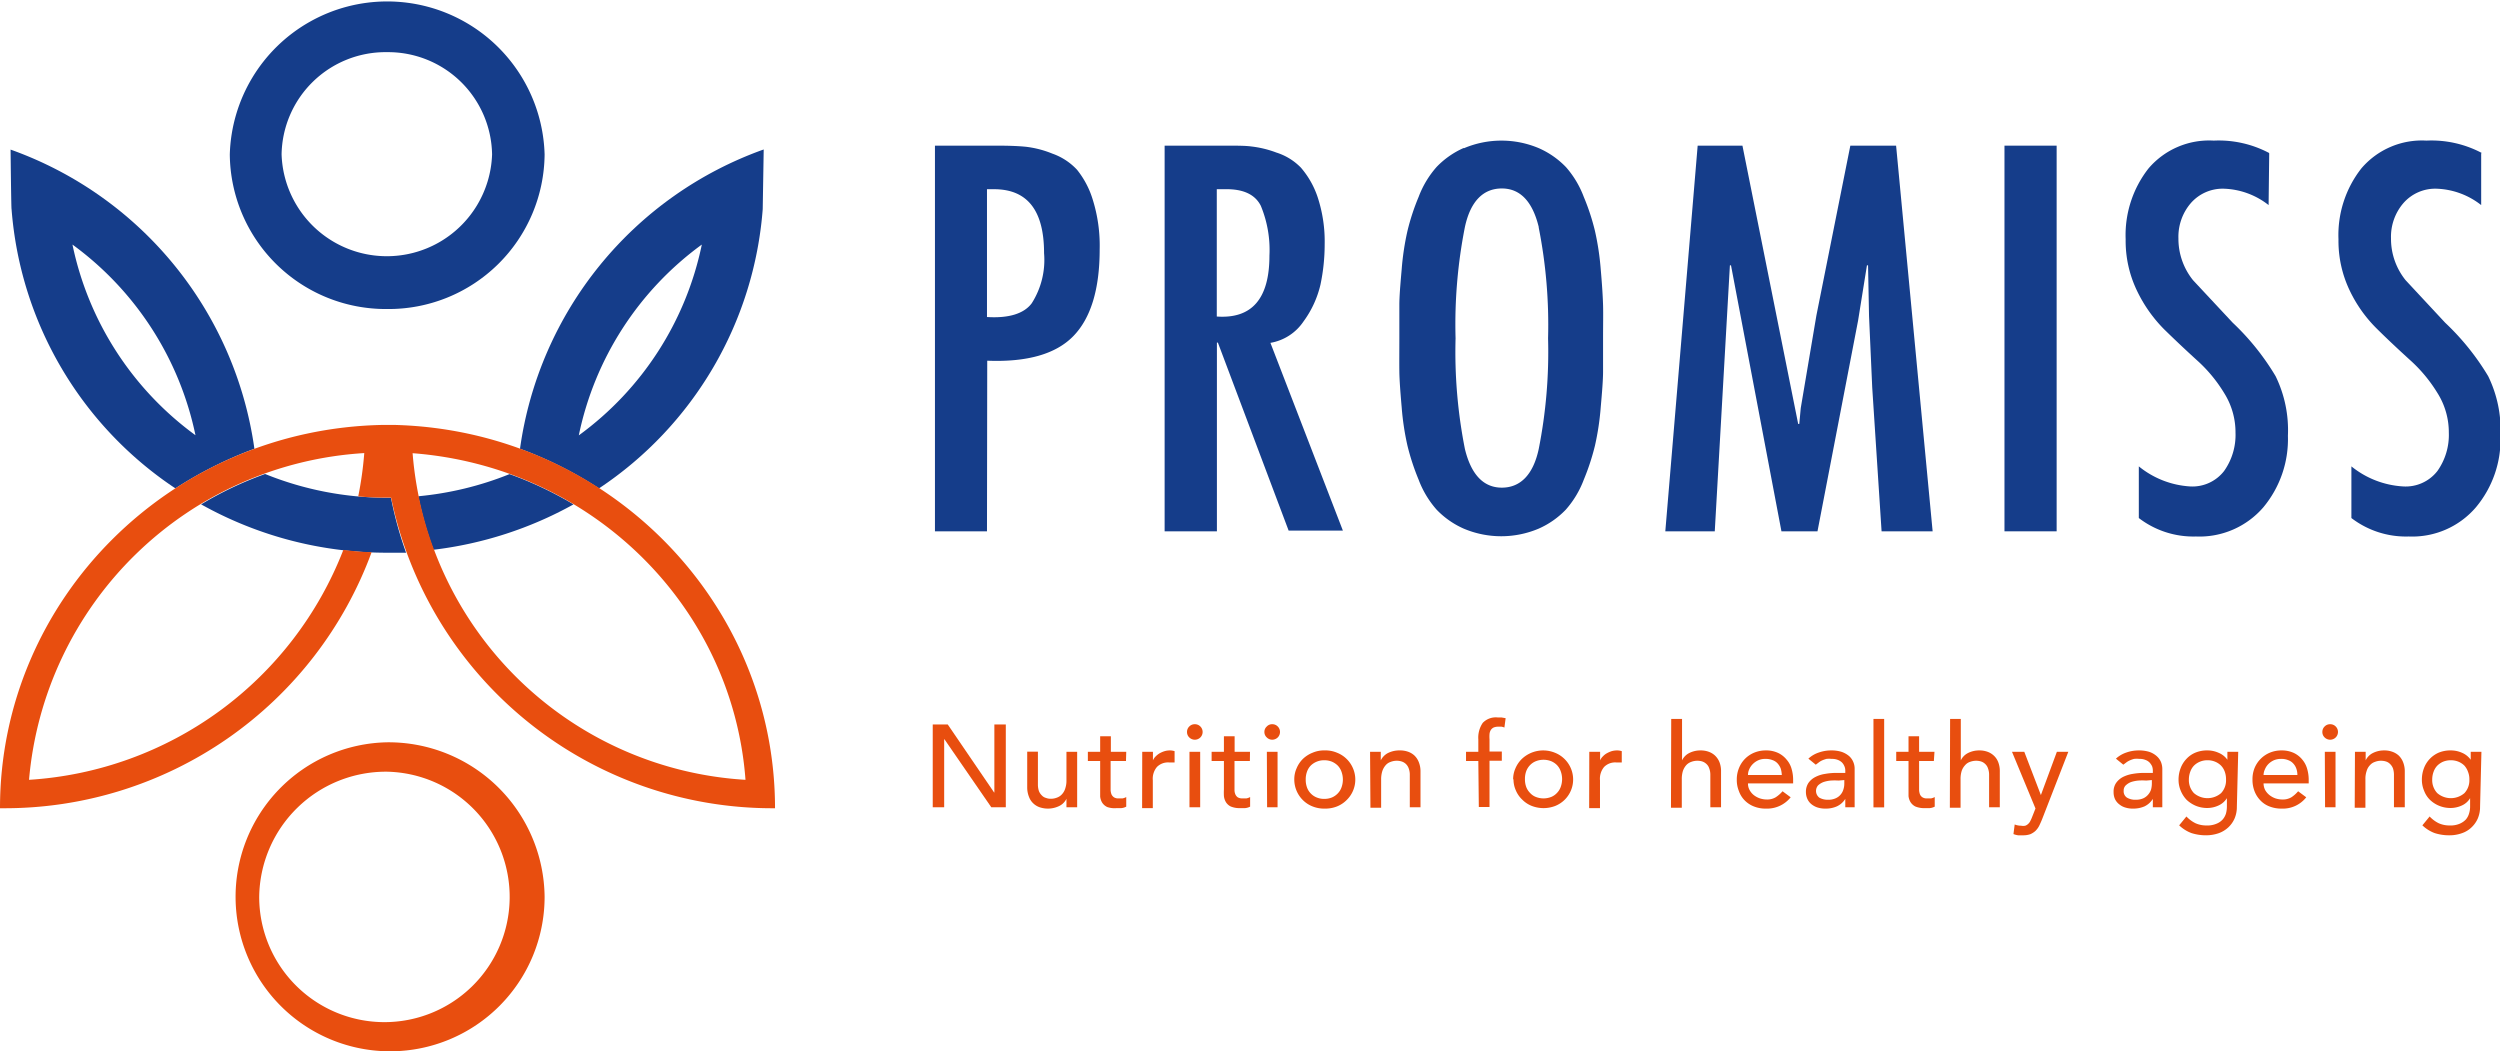 <svg id="Layer_1" data-name="Layer 1" xmlns="http://www.w3.org/2000/svg" viewBox="0 0 203.22 85.46"><defs><style>.cls-1{fill:#153d8a;}.cls-2{fill:#e84e0f;}</style></defs><title>Artboard 1</title><path class="cls-1" d="M80.23,43.19H76V11.84h5.08q1.4,0,2.31.09a8.21,8.21,0,0,1,2.16.56,5,5,0,0,1,2,1.31,7.24,7.24,0,0,1,1.29,2.47,12.52,12.52,0,0,1,.55,4c0,3.24-.72,5.59-2.14,7.05s-3.76,2.13-7,2Zm.59-27.81h-.59V25.77c1.75.11,3-.26,3.64-1.12a6.56,6.56,0,0,0,1-4.07c0-3.47-1.35-5.2-4.07-5.2"/><path class="cls-1" d="M94.67,43.19V11.84h5.08c.82,0,1.5,0,2,.07a8.44,8.44,0,0,1,2,.49,4.78,4.78,0,0,1,2,1.23A7.1,7.1,0,0,1,107.1,16a11.51,11.51,0,0,1,.58,3.85,15.93,15.93,0,0,1-.34,3.28,8.23,8.23,0,0,1-1.38,3,4.06,4.06,0,0,1-2.69,1.74l5.89,15.26h-4.41L99,27.85h-.08V43.19Zm4.24-17.46q4.28.3,4.28-4.95a9.38,9.38,0,0,0-.7-4.05q-.7-1.39-2.91-1.35h-.67Z"/><path class="cls-1" d="M119,12.05a7.81,7.81,0,0,1,6.1,0,6.91,6.91,0,0,1,2.2,1.54A7.83,7.83,0,0,1,128.74,16a18.14,18.14,0,0,1,.91,2.77,21.72,21.72,0,0,1,.47,3.12c.11,1.24.17,2.21.19,2.91s0,1.59,0,2.7,0,2,0,2.7-.08,1.66-.19,2.91a21.72,21.72,0,0,1-.47,3.12,18.88,18.88,0,0,1-.91,2.77,7.83,7.83,0,0,1-1.46,2.43,6.91,6.91,0,0,1-2.2,1.54,7.81,7.81,0,0,1-6.1,0,6.91,6.91,0,0,1-2.2-1.54A7.83,7.83,0,0,1,115.32,39a18.88,18.88,0,0,1-.91-2.77,21.72,21.72,0,0,1-.47-3.12c-.11-1.25-.18-2.22-.19-2.91s0-1.59,0-2.7,0-2,0-2.7.08-1.67.19-2.91a21.72,21.72,0,0,1,.47-3.12,18.14,18.14,0,0,1,.91-2.77,7.83,7.83,0,0,1,1.46-2.43,6.91,6.91,0,0,1,2.2-1.54m6.1,6.42c-.51-2.09-1.52-3.13-3-3.13s-2.54,1-3,3.13a40.74,40.74,0,0,0-.76,9.05,40.58,40.58,0,0,0,.76,9c.51,2.1,1.53,3.14,3,3.14s2.54-1,3-3.14a40.58,40.58,0,0,0,.76-9,40.74,40.74,0,0,0-.76-9"/><polygon class="cls-1" points="138 11.84 141.64 11.84 146.17 34.46 146.26 34.46 146.38 33.17 147.65 25.65 150.41 11.84 154.13 11.84 157.1 43.19 152.95 43.19 152.19 31.51 151.93 25.69 151.85 21.57 151.76 21.57 151.04 26.06 147.74 43.19 144.81 43.19 140.71 21.57 140.62 21.57 139.39 43.19 135.37 43.19 138 11.84"/><rect class="cls-1" x="162.94" y="11.84" width="4.24" height="31.35"/><path class="cls-1" d="M184.46,12.47l-.05,4.2a6.2,6.2,0,0,0-3.6-1.33,3.44,3.44,0,0,0-2.73,1.18,4.19,4.19,0,0,0-1,2.85,5.36,5.36,0,0,0,1.19,3.41l3.22,3.45a20.16,20.16,0,0,1,3.49,4.35,10,10,0,0,1,1,4.84,8.65,8.65,0,0,1-2,5.82,6.85,6.85,0,0,1-5.47,2.37,7.28,7.28,0,0,1-4.65-1.5v-4.2A7.3,7.3,0,0,0,178,39.54a3.26,3.26,0,0,0,2.79-1.25,5.07,5.07,0,0,0,.93-3.12,6,6,0,0,0-.91-3.2,11.76,11.76,0,0,0-2.24-2.7c-.89-.81-1.77-1.64-2.65-2.5a11.45,11.45,0,0,1-2.22-3.16,9.34,9.34,0,0,1-.91-4.16,8.78,8.78,0,0,1,1.86-5.76,6.47,6.47,0,0,1,5.3-2.26,8.75,8.75,0,0,1,4.49,1"/><path class="cls-1" d="M201.69,12.47l0,4.2a6.2,6.2,0,0,0-3.6-1.33,3.44,3.44,0,0,0-2.73,1.18,4.19,4.19,0,0,0-1,2.85,5.36,5.36,0,0,0,1.19,3.41l3.21,3.45a20.26,20.26,0,0,1,3.5,4.35,10,10,0,0,1,1,4.84,8.61,8.61,0,0,1-2,5.82,6.81,6.81,0,0,1-5.46,2.37,7.29,7.29,0,0,1-4.66-1.5v-4.2a7.35,7.35,0,0,0,4.19,1.63,3.27,3.27,0,0,0,2.8-1.25,5.07,5.07,0,0,0,.93-3.12,6,6,0,0,0-.91-3.2,12,12,0,0,0-2.24-2.7c-.89-.81-1.78-1.64-2.65-2.5A11,11,0,0,1,191,23.61a9.34,9.34,0,0,1-.91-4.16,8.78,8.78,0,0,1,1.86-5.76,6.46,6.46,0,0,1,5.29-2.26,8.73,8.73,0,0,1,4.49,1"/><polygon class="cls-2" points="75.82 58.89 77.04 58.89 80.81 64.42 80.83 64.42 80.83 58.89 81.76 58.89 81.76 65.62 80.58 65.62 76.77 60.09 76.75 60.09 76.75 65.62 75.82 65.62 75.82 58.89"/><path class="cls-2" d="M87.56,65.62h-.87v-.69h0a1.27,1.27,0,0,1-.57.58,2.11,2.11,0,0,1-1.58.12,1.42,1.42,0,0,1-.53-.31,1.38,1.38,0,0,1-.36-.53A2.06,2.06,0,0,1,83.5,64v-2.9h.87v2.67a1.69,1.69,0,0,0,.08.53,1,1,0,0,0,.24.36.7.7,0,0,0,.33.2,1.07,1.07,0,0,0,.39.07,1.35,1.35,0,0,0,.5-.09,1,1,0,0,0,.41-.27,1.21,1.21,0,0,0,.27-.47,2,2,0,0,0,.1-.68V61.11h.87Z"/><path class="cls-2" d="M91.53,61.86H90.28v2c0,.13,0,.25,0,.37a1.14,1.14,0,0,0,.07.34.59.59,0,0,0,.2.24.64.64,0,0,0,.38.09l.32,0a1,1,0,0,0,.3-.11v.78a1,1,0,0,1-.4.12l-.38,0A1.8,1.8,0,0,1,90,65.6a1,1,0,0,1-.41-.36,1.18,1.18,0,0,1-.16-.49c0-.18,0-.36,0-.55V61.86h-1v-.75h1V59.85h.87v1.26h1.25Z"/><path class="cls-2" d="M92.85,61.11h.87v.7h0a1,1,0,0,1,.23-.33,1.54,1.54,0,0,1,.32-.25,2.09,2.09,0,0,1,.4-.17,1.52,1.52,0,0,1,.42-.06,1.23,1.23,0,0,1,.39.06l0,.92-.21,0-.22,0a1.26,1.26,0,0,0-1,.36,1.48,1.48,0,0,0-.34,1.09v2.26h-.87Z"/><path class="cls-2" d="M96.49,59.5a.6.6,0,0,1,.18-.44.61.61,0,0,1,.45-.19.62.62,0,0,1,.46.19.63.63,0,0,1,0,.88.64.64,0,0,1-.91,0,.6.6,0,0,1-.18-.44m.2,1.61h.87v4.51h-.87Z"/><path class="cls-2" d="M101.6,61.86h-1.25v2c0,.13,0,.25,0,.37a.89.89,0,0,0,.07.34.57.57,0,0,0,.19.24.7.7,0,0,0,.39.09l.32,0a1,1,0,0,0,.3-.11v.78a1.1,1.1,0,0,1-.41.12l-.38,0a1.86,1.86,0,0,1-.78-.13.94.94,0,0,1-.4-.36,1.18,1.18,0,0,1-.16-.49,5,5,0,0,1,0-.55V61.86h-1v-.75h1V59.85h.87v1.26h1.25Z"/><path class="cls-2" d="M102.78,59.5a.58.58,0,0,1,.19-.44.58.58,0,0,1,.45-.19.61.61,0,0,1,.45.19.63.63,0,0,1,0,.88.65.65,0,0,1-.45.19.62.62,0,0,1-.45-.19.58.58,0,0,1-.19-.44m.2,1.61h.87v4.51H103Z"/><path class="cls-2" d="M105.21,63.37a2.17,2.17,0,0,1,.19-.92,2.31,2.31,0,0,1,.51-.76,2.43,2.43,0,0,1,.78-.5,2.35,2.35,0,0,1,1-.19,2.38,2.38,0,0,1,1,.19,2.34,2.34,0,0,1,1.29,1.26,2.32,2.32,0,0,1-.52,2.59,2.35,2.35,0,0,1-.77.51,2.56,2.56,0,0,1-1,.18,2.52,2.52,0,0,1-1-.18,2.29,2.29,0,0,1-.78-.51,2.36,2.36,0,0,1-.7-1.67m.93,0a1.81,1.81,0,0,0,.1.63,1.35,1.35,0,0,0,.3.49,1.37,1.37,0,0,0,.48.33,1.54,1.54,0,0,0,.63.12,1.61,1.61,0,0,0,.63-.12,1.43,1.43,0,0,0,.47-.33,1.35,1.35,0,0,0,.3-.49,1.86,1.86,0,0,0,0-1.26,1.39,1.39,0,0,0-.3-.5,1.56,1.56,0,0,0-.47-.32,1.61,1.61,0,0,0-.63-.12,1.54,1.54,0,0,0-.63.12,1.49,1.49,0,0,0-.48.32,1.39,1.39,0,0,0-.3.5,1.81,1.81,0,0,0-.1.63"/><path class="cls-2" d="M111.37,61.11h.87v.7h0a1.35,1.35,0,0,1,.57-.59,2.08,2.08,0,0,1,1-.22,1.93,1.93,0,0,1,.63.1,1.48,1.48,0,0,1,.53.31,1.5,1.5,0,0,1,.36.54,2,2,0,0,1,.14.77v2.9h-.87V63a1.45,1.45,0,0,0-.09-.54.93.93,0,0,0-.23-.36.9.9,0,0,0-.34-.2,1.23,1.23,0,0,0-.39-.06,1.35,1.35,0,0,0-.5.09.92.92,0,0,0-.41.27,1.42,1.42,0,0,0-.27.47,2.2,2.2,0,0,0-.1.67v2.32h-.87Z"/><path class="cls-2" d="M120.17,61.86h-1v-.75h1v-1a2.13,2.13,0,0,1,.36-1.35,1.47,1.47,0,0,1,1.21-.44h.31l.34.06-.1.76a1.09,1.09,0,0,0-.24-.07l-.25,0a1,1,0,0,0-.39.07.58.58,0,0,0-.23.21.75.75,0,0,0-.1.32,2.58,2.58,0,0,0,0,.42v1h1v.75h-1v3.76h-.87Z"/><path class="cls-2" d="M123,63.37a2.17,2.17,0,0,1,.19-.92,2.34,2.34,0,0,1,.52-.76,2.52,2.52,0,0,1,2.69-.5,2.34,2.34,0,0,1,1.29,1.26A2.32,2.32,0,0,1,127.2,65a2.35,2.35,0,0,1-.77.51,2.65,2.65,0,0,1-1.92,0,2.25,2.25,0,0,1-.77-.51,2.2,2.2,0,0,1-.52-.75,2.17,2.17,0,0,1-.19-.92m.93,0a1.81,1.81,0,0,0,.1.63,1.37,1.37,0,0,0,.31.49,1.25,1.25,0,0,0,.47.33,1.71,1.71,0,0,0,1.26,0,1.33,1.33,0,0,0,.47-.33,1.35,1.35,0,0,0,.3-.49,1.86,1.86,0,0,0,0-1.26,1.39,1.39,0,0,0-.3-.5,1.45,1.45,0,0,0-.47-.32,1.71,1.71,0,0,0-1.26,0,1.35,1.35,0,0,0-.47.32,1.41,1.41,0,0,0-.31.5,1.81,1.81,0,0,0-.1.63"/><path class="cls-2" d="M129.19,61.11h.88v.7h0a1,1,0,0,1,.23-.33,1.31,1.31,0,0,1,.32-.25,2.3,2.3,0,0,1,.39-.17,1.65,1.65,0,0,1,.43-.06,1.23,1.23,0,0,1,.39.06l0,.92-.21,0-.22,0a1.26,1.26,0,0,0-1,.36,1.48,1.48,0,0,0-.34,1.09v2.26h-.88Z"/><path class="cls-2" d="M135.85,58.44h.88v3.37h0a1.29,1.29,0,0,1,.57-.59,2,2,0,0,1,.94-.22,1.89,1.89,0,0,1,.63.1,1.48,1.48,0,0,1,.53.31,1.52,1.52,0,0,1,.37.54,2,2,0,0,1,.13.77v2.9h-.87V63a1.45,1.45,0,0,0-.09-.54.83.83,0,0,0-.23-.36.94.94,0,0,0-.33-.2,1.34,1.34,0,0,0-.4-.06,1.39,1.39,0,0,0-.5.09,1,1,0,0,0-.41.27,1.42,1.42,0,0,0-.27.47,2.22,2.22,0,0,0-.09.67v2.32h-.88Z"/><path class="cls-2" d="M142.09,63.68a1.08,1.08,0,0,0,.13.54,1.36,1.36,0,0,0,.34.41,1.72,1.72,0,0,0,.5.27,1.85,1.85,0,0,0,.58.09,1.33,1.33,0,0,0,.7-.18,2.56,2.56,0,0,0,.56-.49l.66.49a2.45,2.45,0,0,1-2,.92,2.55,2.55,0,0,1-1-.18,2.15,2.15,0,0,1-.75-.5,2.05,2.05,0,0,1-.46-.75,2.37,2.37,0,0,1-.17-.93,2.42,2.42,0,0,1,.18-.94,2.27,2.27,0,0,1,.49-.75,2.29,2.29,0,0,1,.75-.5,2.47,2.47,0,0,1,.95-.18,2.28,2.28,0,0,1,1,.21,2,2,0,0,1,.69.55,1.92,1.92,0,0,1,.4.76,3.13,3.13,0,0,1,.12.86v.3Zm2.75-.68a2.17,2.17,0,0,0-.09-.53,1.33,1.33,0,0,0-.25-.41,1,1,0,0,0-.41-.27,1.5,1.5,0,0,0-.58-.1,1.36,1.36,0,0,0-.58.11,1.5,1.5,0,0,0-.45.31,1.36,1.36,0,0,0-.29.43,1.09,1.09,0,0,0-.1.46Z"/><path class="cls-2" d="M147,61.67a2.28,2.28,0,0,1,.85-.5,3,3,0,0,1,1-.17,2.75,2.75,0,0,1,.86.12,1.92,1.92,0,0,1,.6.34,1.32,1.32,0,0,1,.34.48,1.36,1.36,0,0,1,.11.56v2.3c0,.16,0,.31,0,.44l0,.38H150c0-.23,0-.46,0-.68h0a1.6,1.6,0,0,1-.69.61,2.19,2.19,0,0,1-.92.18,2.09,2.09,0,0,1-.61-.08,1.54,1.54,0,0,1-.51-.26,1.17,1.17,0,0,1-.34-.42,1.35,1.35,0,0,1-.13-.59,1.3,1.3,0,0,1,.2-.73,1.53,1.53,0,0,1,.55-.48,2.51,2.51,0,0,1,.8-.26,5.05,5.05,0,0,1,1-.08H150v-.19a.87.87,0,0,0-.07-.35,1,1,0,0,0-.2-.31,1,1,0,0,0-.34-.21,1.21,1.21,0,0,0-.48-.08,2,2,0,0,0-.45,0,3.4,3.4,0,0,0-.34.12,1.31,1.31,0,0,0-.28.17l-.24.18Zm2.45,1.78a4.64,4.64,0,0,0-.63,0,2.57,2.57,0,0,0-.59.12,1.37,1.37,0,0,0-.44.27.69.69,0,0,0,.1,1,1.37,1.37,0,0,0,.72.17,1.41,1.41,0,0,0,.61-.12,1.09,1.09,0,0,0,.41-.31,1.13,1.13,0,0,0,.22-.42,1.51,1.51,0,0,0,.07-.46v-.29Z"/><rect class="cls-2" x="152.29" y="58.44" width="0.87" height="7.19"/><path class="cls-2" d="M157.2,61.86H156v2c0,.13,0,.25,0,.37a1.14,1.14,0,0,0,.07.34.52.52,0,0,0,.2.24.64.64,0,0,0,.38.09l.32,0a1,1,0,0,0,.3-.11v.78a1.11,1.11,0,0,1-.4.12l-.38,0a1.88,1.88,0,0,1-.79-.13,1,1,0,0,1-.4-.36,1.18,1.18,0,0,1-.16-.49c0-.18,0-.36,0-.55V61.86h-1v-.75h1V59.85H156v1.26h1.25Z"/><path class="cls-2" d="M158.52,58.44h.87v3.37h0a1.29,1.29,0,0,1,.57-.59,2,2,0,0,1,.94-.22,1.89,1.89,0,0,1,.63.1,1.48,1.48,0,0,1,.53.31,1.41,1.41,0,0,1,.37.54,2,2,0,0,1,.13.77v2.9h-.87V63a1.45,1.45,0,0,0-.09-.54.83.83,0,0,0-.23-.36.86.86,0,0,0-.33-.2,1.32,1.32,0,0,0-.39-.06,1.44,1.44,0,0,0-.51.09.89.89,0,0,0-.4.27,1.28,1.28,0,0,0-.28.47,2.22,2.22,0,0,0-.09.67v2.32h-.87Z"/><path class="cls-2" d="M163.55,61.11h1l1.35,3.52h0l1.3-3.52h.93L166,66.59c-.08.2-.16.37-.24.54a1.61,1.61,0,0,1-.3.41,1.51,1.51,0,0,1-.42.27,1.72,1.72,0,0,1-.6.09l-.39,0a1.64,1.64,0,0,1-.38-.1l.1-.78a1.41,1.41,0,0,0,.52.1.84.84,0,0,0,.34,0,.65.65,0,0,0,.24-.15.76.76,0,0,0,.17-.23,3.11,3.11,0,0,0,.14-.31l.28-.71Z"/><path class="cls-2" d="M172,61.67a2.36,2.36,0,0,1,.85-.5,3,3,0,0,1,1-.17,2.81,2.81,0,0,1,.87.12,1.76,1.76,0,0,1,.59.34,1.35,1.35,0,0,1,.35.48,1.55,1.55,0,0,1,.11.56v2.3c0,.16,0,.31,0,.44s0,.26,0,.38H175c0-.23,0-.46,0-.68h0a1.63,1.63,0,0,1-.68.61,2.27,2.27,0,0,1-.93.18,2,2,0,0,1-.6-.08,1.37,1.37,0,0,1-.51-.26,1.19,1.19,0,0,1-.35-.42,1.35,1.35,0,0,1-.12-.59,1.23,1.23,0,0,1,.2-.73,1.58,1.58,0,0,1,.54-.48,2.69,2.69,0,0,1,.8-.26,5.23,5.23,0,0,1,1-.08H175v-.19a1.07,1.07,0,0,0-.06-.35,1.21,1.21,0,0,0-.21-.31.89.89,0,0,0-.34-.21,1.15,1.15,0,0,0-.48-.08,1.89,1.89,0,0,0-.44,0,2.23,2.23,0,0,0-.34.12,1.38,1.38,0,0,0-.29.17l-.24.18Zm2.46,1.78a4.44,4.44,0,0,0-.63,0,2.66,2.66,0,0,0-.6.12,1.32,1.32,0,0,0-.43.27.57.57,0,0,0-.17.44.61.61,0,0,0,.27.56,1.32,1.32,0,0,0,.72.17,1.44,1.44,0,0,0,.61-.12,1.13,1.13,0,0,0,.4-.31,1.15,1.15,0,0,0,.23-.42,1.88,1.88,0,0,0,.06-.46v-.29Z"/><path class="cls-2" d="M181.83,65.58a2.39,2.39,0,0,1-.18.94,2.19,2.19,0,0,1-.51.73,2.27,2.27,0,0,1-.79.48,3.13,3.13,0,0,1-1,.17,3.89,3.89,0,0,1-1.21-.18,2.93,2.93,0,0,1-1-.63l.59-.72a2.55,2.55,0,0,0,.74.55,2.13,2.13,0,0,0,.9.18,1.88,1.88,0,0,0,.8-.14,1.32,1.32,0,0,0,.51-.35,1.35,1.35,0,0,0,.27-.5,2.22,2.22,0,0,0,.07-.57v-.66h0a1.55,1.55,0,0,1-.69.6,2.15,2.15,0,0,1-.9.2,2.42,2.42,0,0,1-.94-.18,2.48,2.48,0,0,1-.74-.48,2.36,2.36,0,0,1-.48-.74,2.27,2.27,0,0,1-.18-.91,2.6,2.6,0,0,1,.17-.93,2.22,2.22,0,0,1,.47-.75,2.09,2.09,0,0,1,.73-.51,2.5,2.5,0,0,1,1-.18,2.18,2.18,0,0,1,.9.2,1.63,1.63,0,0,1,.7.56h0v-.65h.88Zm-2.39-3.78a1.52,1.52,0,0,0-.62.12,1.49,1.49,0,0,0-.48.32,1.39,1.39,0,0,0-.3.5,1.81,1.81,0,0,0-.11.63,1.53,1.53,0,0,0,.41,1.1,1.69,1.69,0,0,0,2.21,0,1.52,1.52,0,0,0,.4-1.1,1.81,1.81,0,0,0-.1-.63,1.39,1.39,0,0,0-.3-.5,1.49,1.49,0,0,0-.48-.32,1.54,1.54,0,0,0-.63-.12"/><path class="cls-2" d="M184,63.68a1.2,1.2,0,0,0,.13.54,1.39,1.39,0,0,0,.35.41,1.67,1.67,0,0,0,.49.27,1.9,1.9,0,0,0,.58.09,1.36,1.36,0,0,0,.71-.18,2.52,2.52,0,0,0,.55-.49l.66.49a2.42,2.42,0,0,1-2,.92,2.64,2.64,0,0,1-1-.18,2,2,0,0,1-.74-.5,2.22,2.22,0,0,1-.47-.75,2.56,2.56,0,0,1-.16-.93,2.42,2.42,0,0,1,.17-.94,2.3,2.3,0,0,1,1.25-1.25,2.44,2.44,0,0,1,.95-.18,2.31,2.31,0,0,1,1,.21,2,2,0,0,1,.69.55,2,2,0,0,1,.39.76,3.13,3.13,0,0,1,.12.86v.3Zm2.75-.68a1.51,1.51,0,0,0-.09-.53,1.16,1.16,0,0,0-.25-.41,1,1,0,0,0-.41-.27,1.42,1.42,0,0,0-.57-.1,1.44,1.44,0,0,0-.59.11,1.5,1.5,0,0,0-.45.31,1.33,1.33,0,0,0-.28.43A1.11,1.11,0,0,0,184,63Z"/><path class="cls-2" d="M188.78,59.5a.6.6,0,0,1,.18-.44.61.61,0,0,1,.45-.19.62.62,0,0,1,.46.19.63.63,0,0,1,0,.88.64.64,0,0,1-.91,0,.6.6,0,0,1-.18-.44m.2,1.61h.87v4.51H189Z"/><path class="cls-2" d="M191.43,61.11h.87v.7h0a1.29,1.29,0,0,1,.57-.59,2,2,0,0,1,.94-.22,1.89,1.89,0,0,1,.63.1,1.53,1.53,0,0,1,.54.31,1.5,1.5,0,0,1,.36.54,2,2,0,0,1,.14.77v2.9h-.88V63a1.71,1.71,0,0,0-.08-.54,1,1,0,0,0-.24-.36.79.79,0,0,0-.33-.2,1.32,1.32,0,0,0-.39-.06,1.35,1.35,0,0,0-.5.09.92.92,0,0,0-.41.27,1.14,1.14,0,0,0-.27.47,1.93,1.93,0,0,0-.1.67v2.32h-.87Z"/><path class="cls-2" d="M201.6,65.58a2.39,2.39,0,0,1-.18.94,2.19,2.19,0,0,1-.51.73,2.1,2.1,0,0,1-.79.48,3,3,0,0,1-1,.17,3.84,3.84,0,0,1-1.21-.18,2.93,2.93,0,0,1-1-.63l.59-.72a2.55,2.55,0,0,0,.74.55,2.13,2.13,0,0,0,.9.18,1.88,1.88,0,0,0,.8-.14,1.49,1.49,0,0,0,.51-.35,1.33,1.33,0,0,0,.26-.5,1.87,1.87,0,0,0,.08-.57v-.66h0a1.47,1.47,0,0,1-.68.6,2.19,2.19,0,0,1-.91.2,2.41,2.41,0,0,1-.93-.18,2.36,2.36,0,0,1-.74-.48,2.06,2.06,0,0,1-.48-.74,2.27,2.27,0,0,1-.18-.91,2.6,2.6,0,0,1,.17-.93,2.23,2.23,0,0,1,1.2-1.26,2.49,2.49,0,0,1,1-.18,2.23,2.23,0,0,1,.91.2,1.66,1.66,0,0,1,.69.56h0v-.65h.87Zm-2.38-3.78a1.61,1.61,0,0,0-.63.12,1.56,1.56,0,0,0-.47.32,1.39,1.39,0,0,0-.3.5,1.81,1.81,0,0,0-.11.63,1.53,1.53,0,0,0,.41,1.1,1.69,1.69,0,0,0,2.21,0,1.52,1.52,0,0,0,.4-1.1,1.61,1.61,0,0,0-.11-.63,1.53,1.53,0,0,0-.29-.5,1.49,1.49,0,0,0-.48-.32,1.61,1.61,0,0,0-.63-.12"/><path class="cls-1" d="M31.48,25.12A12.68,12.68,0,0,0,44.27,12.56a12.8,12.8,0,0,0-25.59,0,12.68,12.68,0,0,0,12.8,12.56m0-20.88A8.45,8.45,0,0,1,40,12.56a8.56,8.56,0,0,1-17.11,0,8.45,8.45,0,0,1,8.56-8.32"/><path class="cls-2" d="M31.48,62.73A10.18,10.18,0,1,1,21.07,72.9,10.3,10.3,0,0,1,31.48,62.73m0-2.39A12.56,12.56,0,1,0,44.27,72.9,12.69,12.69,0,0,0,31.48,60.34"/><path class="cls-1" d="M14.26,39.7a32.41,32.41,0,0,1,6.42-3.22A30.27,30.27,0,0,0,.86,12.16S.91,17,.94,17A30,30,0,0,0,14.26,39.7m1.63-4.32a25.63,25.63,0,0,1-10-15.5,25.65,25.65,0,0,1,10,15.5"/><path class="cls-1" d="M46.62,41a29.84,29.84,0,0,0-5.2-2.46A26.4,26.4,0,0,1,34,40.34a28.88,28.88,0,0,0,1.23,4.35A31,31,0,0,0,46.62,41"/><path class="cls-1" d="M31.79,40.46h-.31a26.38,26.38,0,0,1-9.93-1.93A28.81,28.81,0,0,0,16.35,41a30.87,30.87,0,0,0,15.13,3.93c.51,0,1,0,1.53,0a30.08,30.08,0,0,1-1.22-4.42"/><path class="cls-1" d="M48.69,39.7A30,30,0,0,0,62,17s.08-4.85.08-4.85A30.26,30.26,0,0,0,42.27,36.48a31.87,31.87,0,0,1,6.42,3.22m8.36-19.82a25.6,25.6,0,0,1-10,15.51,25.6,25.6,0,0,1,10-15.51"/><path class="cls-2" d="M63,65.7c0-16.94-13.83-30.76-31-31.16H31.2C13.94,34.82,0,48.69,0,65.7l.21,0v0a31.78,31.78,0,0,0,30-20.82c-.77,0-1.54-.09-2.3-.18A29.38,29.38,0,0,1,2.36,63.39,29.12,29.12,0,0,1,29.61,36.83a29,29,0,0,1-.49,3.52c.62.06,1.25.09,1.88.1h0s.35,0,.79,0A31.65,31.65,0,0,0,63,65.7M33.54,36.84c14.46,1.1,26,12.35,27.06,26.55A28.88,28.88,0,0,1,33.54,36.84"/></svg>